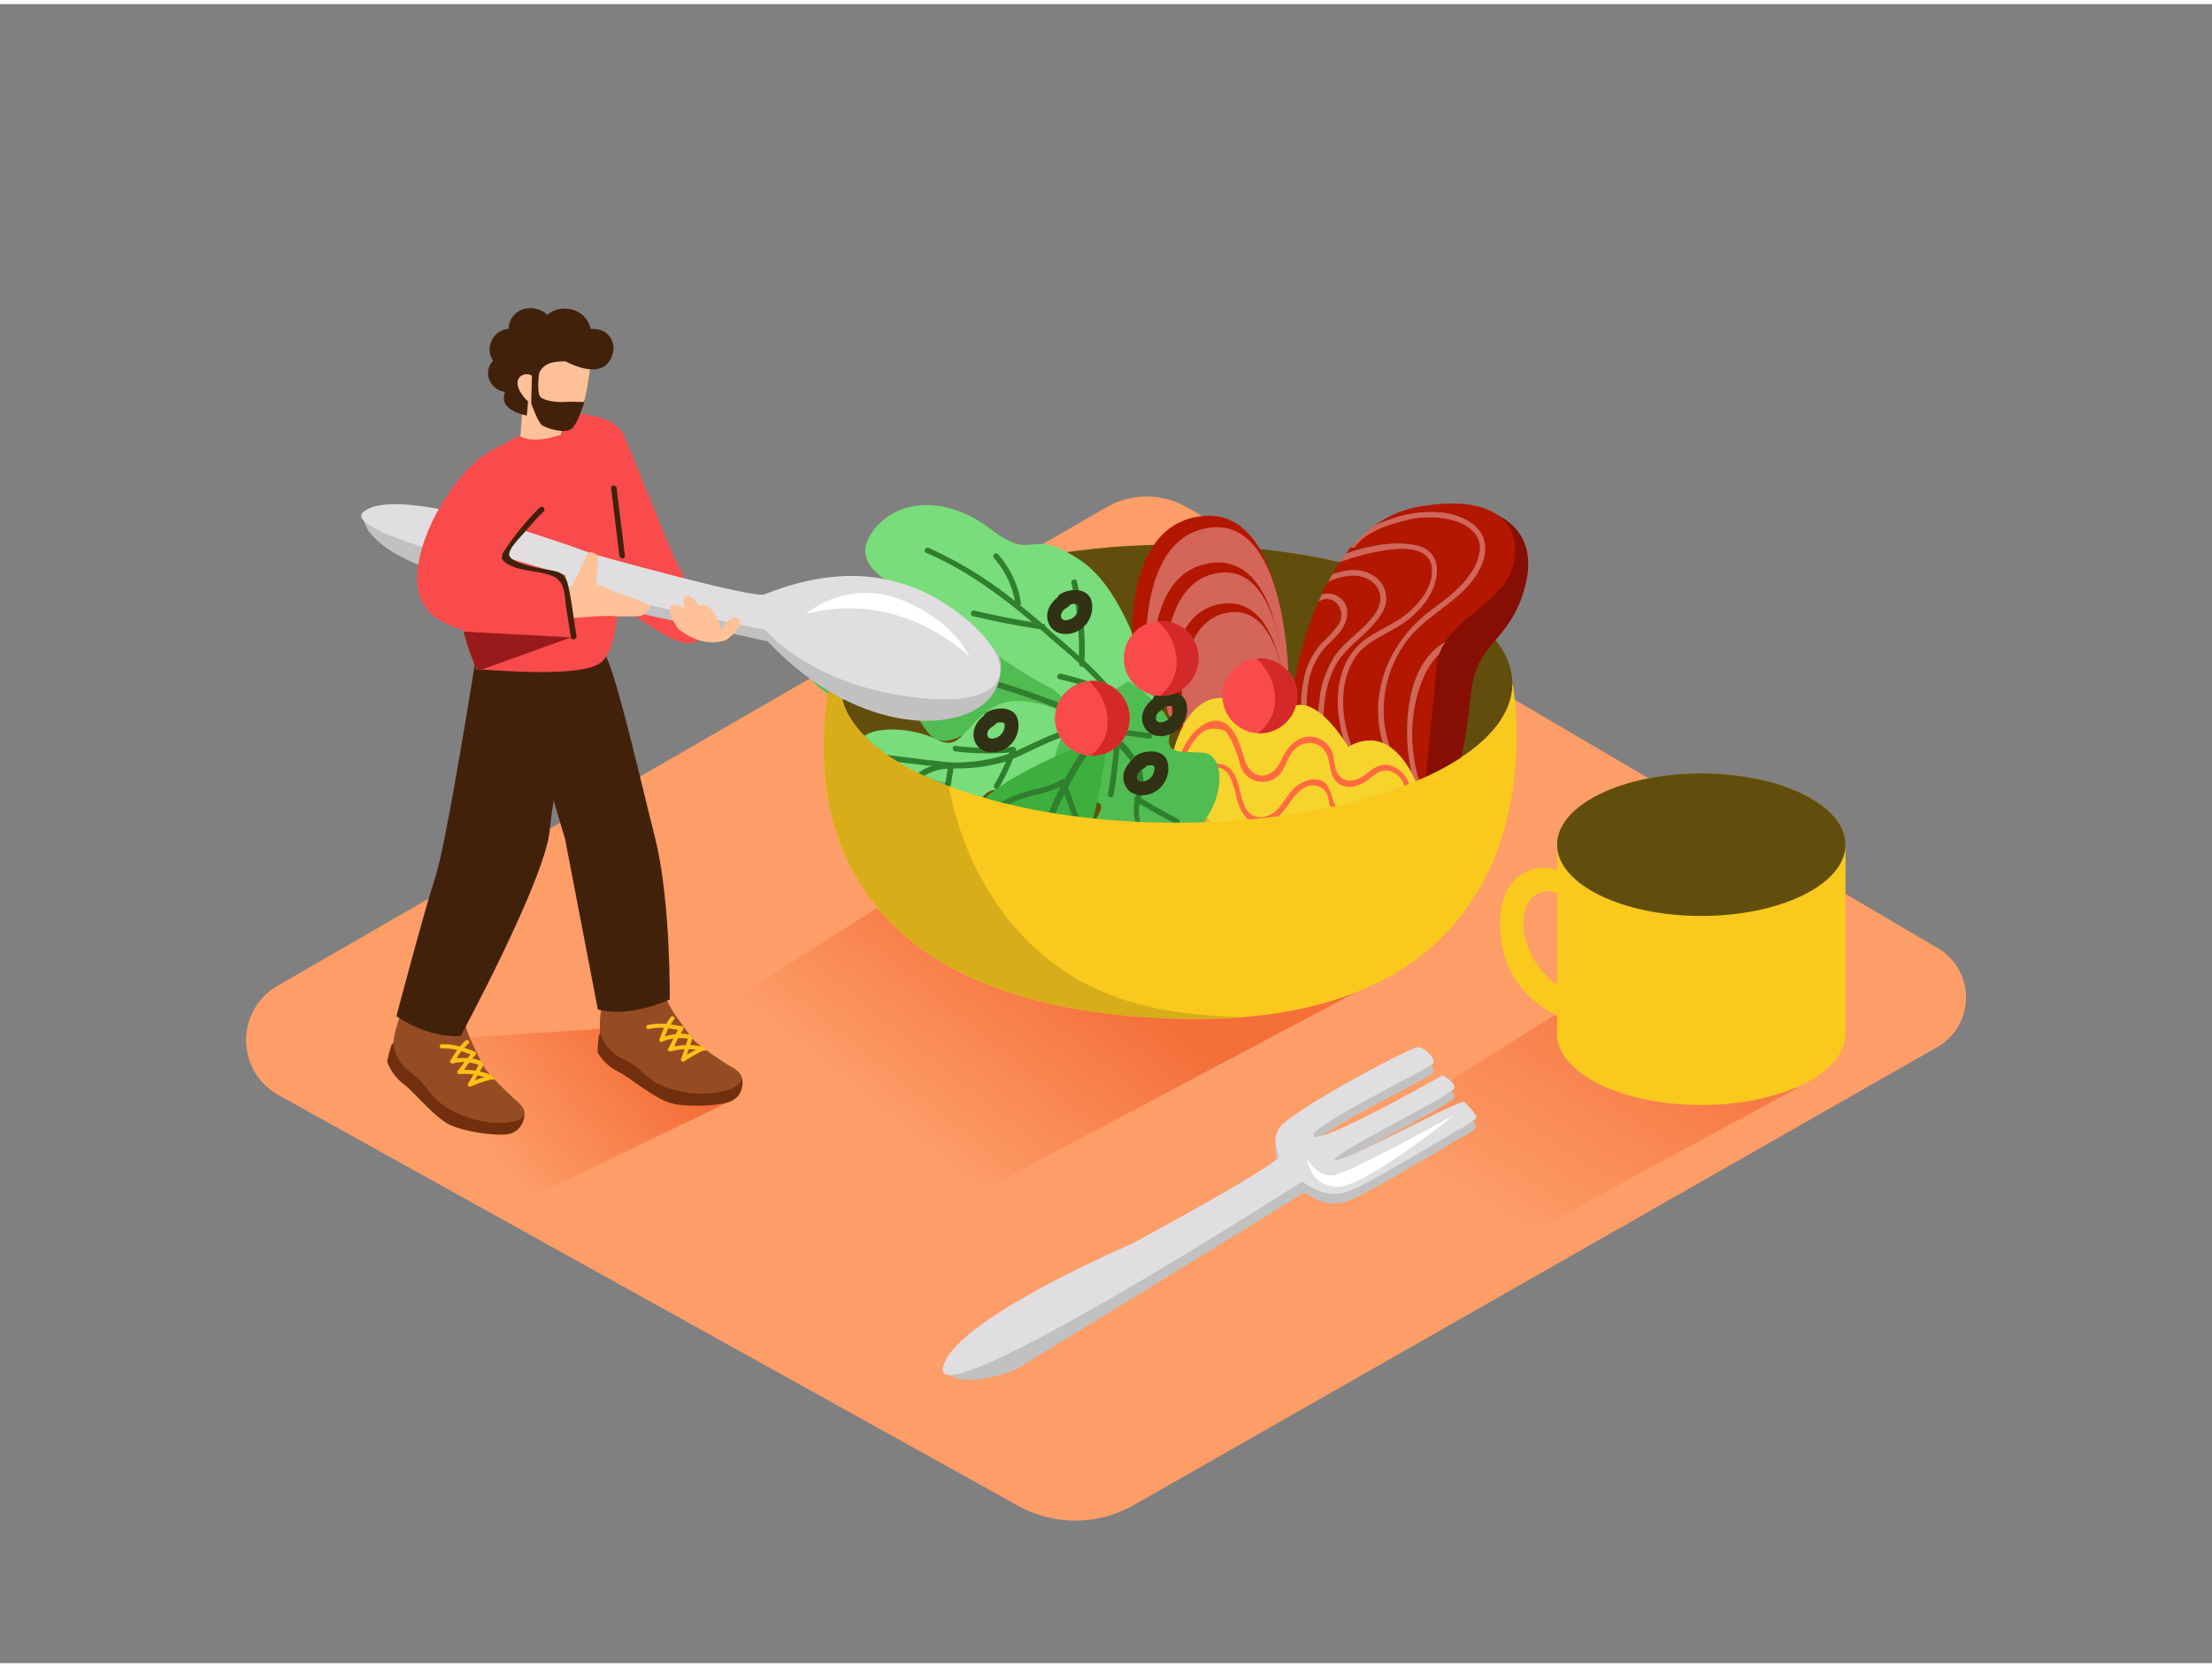 <svg id="Layer_1" data-name="Layer 1" xmlns="http://www.w3.org/2000/svg" xmlns:xlink="http://www.w3.org/1999/xlink" viewBox="0 0 400 300" width="406" height="306" class="illustration styles_illustrationTablet__1DWOa"><rect x="0" y="0" width="400" height="300" fill="#808080" stroke="none"/><defs><linearGradient id="linear-gradient" x1="87.12" y1="205.48" x2="126.69" y2="173.71" gradientUnits="userSpaceOnUse"><stop offset="0" stop-color="#f15a24" stop-opacity="0"></stop><stop offset="1" stop-color="#f15a24"></stop></linearGradient><linearGradient id="linear-gradient-2" x1="164.15" y1="204.53" x2="192.64" y2="169.17" xlink:href="#linear-gradient"></linearGradient><linearGradient id="linear-gradient-3" x1="272.08" y1="219.82" x2="302.08" y2="172.91" xlink:href="#linear-gradient"></linearGradient></defs><title>#41-50</title><path d="M205,271.43l145.3-82.81a10.35,10.35,0,0,0,.12-17.91L214.75,91.05A14.6,14.6,0,0,0,200.06,91L50.15,177.55a11.32,11.32,0,0,0,.16,19.7l133.79,74.3A21.3,21.3,0,0,0,205,271.43Z" fill="#fd9d68"></path><polygon points="131.85 198.47 108.49 185.3 75.44 187.51 69.98 191.22 56.84 200.88 89.4 218.96 131.85 198.47" fill="url(#linear-gradient)"></polygon><path d="M151.9,228.16l103-54.61-92.07-12.84-60.14,38.48C108.45,202.7,146.22,224.5,151.9,228.16Z" opacity="0.68" fill="url(#linear-gradient-2)"></path><ellipse cx="212.7" cy="122.88" rx="60.81" ry="25.15" fill="#f9c91e"></ellipse><path d="M150.81,120s-18,59.19,58.53,63.28,64.17-60.43,64.17-60.43" fill="#f9c91e"></path><ellipse cx="212.7" cy="122.88" rx="60.81" ry="25.15" opacity="0.61"></ellipse><path d="M209.34,128.4s-4.21-21.25-13.88-27.76-8.09.59-16.24-5.65-16.63-5.37-20.86-.35-.61,8.24,3.73,10.73,8.4-.81,7.61,6.39-4,9.36,3.64,12,14.15-4.11,15.73,1.58,3,8.63,6.08,8.11S209.34,128.4,209.34,128.4Z" fill="#78dd7a"></path><path d="M205.76,133.26c-1.3-5.91-5.27-10.46-9.64-14.52a53.71,53.71,0,0,0-1.38-14.34c-.15-.63-1.11-.36-1,.27a52.57,52.57,0,0,1,1.37,13.18c-1.54-1.38-3.1-2.72-4.6-4L189,112.46a.39.39,0,0,0-.36-.39l-.12,0c-1.34-1.14-2.68-2.27-4.05-3.37a.5.5,0,0,0,.15-.46,17.44,17.44,0,0,0-4.15-8.76c-.42-.49-1.13.22-.71.71a16.42,16.42,0,0,1,3.79,7.78,70.56,70.56,0,0,0-15.58-9.61c-.58-.25-1.09.61-.5.86,7.1,3.05,13.31,7.59,19.18,12.54q-5.26-.86-10.45-2.08c-.63-.15-.89.82-.27,1q6,1.43,12.16,2.36l1.14,1c1.91,1.67,4,3.36,5.92,5.16,0,0,0,.09,0,.14a.47.47,0,0,0,.64.45,50.08,50.08,0,0,1,3.53,3.63,47,47,0,0,0-7.5-2.33c-.63-.14-.9.83-.27,1a46,46,0,0,1,8.25,2.63.52.52,0,0,0,.52-.06,22,22,0,0,1,4.52,9C204.93,134.15,205.9,133.89,205.76,133.26Z" fill="#2f7f2f"></path><path d="M275.47,222.84,325,196l-39-16.21-43.56,27.24C248.26,210.59,269.79,219.18,275.47,222.84Z" opacity="0.68" fill="url(#linear-gradient-3)"></path><path d="M233,212.71s-4-4.66-1.57-7.88,24-14.73,25.12-14.53,3.22,2.14,2.58,3-23,11.67-21.56,13.12,23.28-11,23.28-11,2.28,1.11,2.15,2.29-22.55,12.09-21.58,13,22.71-11.11,23.36-10.47,2.58,2.48,2.09,3a15.94,15.94,0,0,1-3.44,2.18q-3.75,2.28-7.55,4.48c-2.67,1.55-5.34,3.08-8.06,4.55-2.51,1.35-5.27,3.05-8.23,2.22C237.15,216.07,234.94,214.29,233,212.71Z" fill="#c1c1c1"></path><path d="M237.43,213.94S184.11,246.79,183.48,247s-9.88,4-13-.19l64.63-36.53" fill="#c1c1c1"></path><path d="M232.87,209.68a4.73,4.73,0,0,0,4,4.16A34.57,34.57,0,0,0,232.87,209.68Z" fill="#c1c1c1"></path><path d="M231.31,208.41c-1.31,2.13-26.74,15.81-26.74,15.81s-33.1,14.15-34.08,22.58,65.31-34.09,65.31-34.09h.08A31.17,31.17,0,0,0,231.31,208.41Z" fill="#e0dee1"></path><path d="M233,211s-4-4.66-1.57-7.88,24-14.73,25.12-14.53,3.22,2.14,2.58,3-23,11.67-21.56,13.12,23.28-11,23.28-11,2.28,1.11,2.15,2.29-22.55,12.09-21.58,13,22.71-11.11,23.36-10.47,2.58,2.48,2.09,3a15.94,15.94,0,0,1-3.44,2.18q-3.75,2.28-7.55,4.48c-2.67,1.55-5.34,3.08-8.06,4.55-2.51,1.35-5.27,3.05-8.23,2.22C237.15,214.38,234.94,212.6,233,211Z" fill="#e0dee1"></path><path d="M236.4,208.76s1.76,3.54,4.88,3S263,200.87,263,200.87s-16.11,13-21.12,13S236.4,208.76,236.4,208.76Z" fill="#fff"></path><path d="M270.82,92.42l-8.22,9.21s-3.91,14-4.89,16c-.86,1.71-.2,19.08,0,23.08,2-.92,4-2,6.07-2.93l.25-.15s1.06-4.9,2.08-13.65,6.93-8.54,9.64-18.54S271.2,92.71,270.82,92.42Z" fill="#870e02"></path><path d="M236.06,120.75a13.66,13.66,0,0,1,2.94-5.22,22.27,22.27,0,0,0,2.94-3.24,3.06,3.06,0,0,0,0-3.66,2.5,2.5,0,0,0-3.32-.71.52.52,0,0,1-.2.06,71,71,0,0,0-5,18.54,10.15,10.15,0,0,0,2.06,3.5A22.37,22.37,0,0,1,236.06,120.75Z" fill="#b31700"></path><path d="M256.48,90.91a19.07,19.07,0,0,0-7.81,3.33c.87-.4,1.76-.74,2.62-1a20.88,20.88,0,0,1,9.38-1.28c4.84.56,9.38,3.54,7.47,8.93C266,107,259.4,109.41,255.33,114a20.73,20.73,0,0,0-3.62,21.36c.23.6-.73.86-1,.27-3.79-9.8-.21-19.78,8-26,2.56-1.93,5.19-3.75,7-6.42a9.2,9.2,0,0,0,1.88-4.77c.06-2.43-1.79-4-3.9-4.83a16.77,16.77,0,0,0-9.7-.23c-3,.74-7.08,2-8.94,4.67a.52.52,0,0,1-.72.13c-.33.39-.66.78-1,1.19,4-1.39,8.61-2.31,12.57-1.52,5.32,1.06,4.34,6.68,1.9,10.11a17.4,17.4,0,0,1-5.61,4.91c-2.7,1.56-5.77,2.84-7.44,5.63-3.29,5.48-2,13,.87,18.49a80,80,0,0,0,10.07,3.91c-2.29-7.46-2.2-21.34,5.61-25.59,2.46-3.75,7.13-6.14,10.29-9.94C276,100.23,276.13,87.41,256.48,90.91Z" fill="#b31700"></path><path d="M247.22,114.66c2-1.36,4.18-2.27,6.13-3.62,2.81-1.94,6.16-5.68,5.56-9.39-.88-5.44-11.48-2.61-16.58-.78-.5.73-1,1.48-1.41,2.24,2.37-.86,4.9-1.22,7.17.09a4.86,4.86,0,0,1,1.8,6.91c-2.3,3.89-6.71,5.9-8.71,10.06a19.85,19.85,0,0,0-1.79,7.42,21.47,21.47,0,0,0,.21,6,41.58,41.58,0,0,0,4.64,2.73C241.05,129.29,240.39,119.42,247.22,114.66Z" fill="#b31700"></path><path d="M238.49,126.38a18.13,18.13,0,0,1,3-8.75c2.07-2.88,5.42-4.69,7.29-7.7,2.06-3.31-.28-6.45-3.91-6.58a10.91,10.91,0,0,0-4.76,1.11c-.4.75-.79,1.51-1.15,2.28a3.68,3.68,0,0,1,3.84,1.12c1.4,1.68.72,3.93-.44,5.52-1,1.36-2.39,2.38-3.41,3.72a13.26,13.26,0,0,0-2.36,5.41,25.31,25.31,0,0,0,0,8.72,22.22,22.22,0,0,0,1.73,1.47A25.84,25.84,0,0,1,238.49,126.38Z" fill="#b31700"></path><path d="M257.78,140.62l.4-4.51s1-9.2,1.57-16.1a9.65,9.65,0,0,1,.53-2.48c-2.32,2.24-3.63,5.67-4.31,8.81a28,28,0,0,0,.88,14.7Z" fill="#b31700"></path><path d="M245.1,98.07C247,95.44,251,94.14,254,93.4a16.77,16.77,0,0,1,9.7.23c2.1.78,4,2.4,3.9,4.83a9.2,9.2,0,0,1-1.88,4.77c-1.85,2.68-4.48,4.49-7,6.42-8.18,6.19-11.76,16.17-8,26,.23.59,1.2.34,1-.27A20.73,20.73,0,0,1,255.33,114c4.06-4.57,10.63-7,12.81-13.13,1.92-5.4-2.62-8.38-7.47-8.93a20.88,20.88,0,0,0-9.38,1.28c-.86.31-1.75.65-2.62,1a24.28,24.28,0,0,0-4.29,4A.52.52,0,0,0,245.1,98.07Z" fill="#d36559"></path><path d="M244.82,118.52c1.67-2.79,4.74-4.07,7.44-5.63a17.4,17.4,0,0,0,5.61-4.91c2.45-3.43,3.43-9-1.9-10.11-4-.79-8.54.13-12.57,1.52q-.56.72-1.07,1.48c5.1-1.83,15.7-4.66,16.58.78.6,3.71-2.75,7.45-5.56,9.39-2,1.35-4.18,2.26-6.13,3.62-6.82,4.76-6.17,14.63-3,21.64l1.45.72C242.82,131.54,241.54,124,244.82,118.52Z" fill="#d36559"></path><path d="M239.4,127.59a19.85,19.85,0,0,1,1.79-7.42c2-4.16,6.4-6.17,8.71-10.06a4.86,4.86,0,0,0-1.8-6.91c-2.27-1.31-4.8-.94-7.17-.09q-.39.67-.76,1.36a10.91,10.91,0,0,1,4.76-1.11c3.63.12,6,3.27,3.91,6.58-1.87,3-5.22,4.82-7.29,7.7a18.13,18.13,0,0,0-3,8.75,25.84,25.84,0,0,0-.08,6.33c.38.29.78.58,1.19.86A21.47,21.47,0,0,1,239.4,127.59Z" fill="#d36559"></path><path d="M236.64,122.52a13.26,13.26,0,0,1,2.36-5.41c1-1.35,2.41-2.36,3.41-3.72,1.16-1.59,1.84-3.84.44-5.52a3.68,3.68,0,0,0-3.84-1.12c-.19.41-.38.82-.56,1.24a.52.52,0,0,0,.2-.06,2.5,2.5,0,0,1,3.32.71,3.06,3.06,0,0,1,0,3.66,22.27,22.27,0,0,1-2.94,3.24,13.66,13.66,0,0,0-2.94,5.22,22.37,22.37,0,0,0-.55,9.27,16.46,16.46,0,0,0,1.17,1.22A25.31,25.31,0,0,1,236.64,122.52Z" fill="#d36559"></path><path d="M256.53,141.16l.31-.13a28,28,0,0,1-.88-14.7c.68-3.14,2-6.58,4.31-8.81a10.17,10.17,0,0,1,1.1-2.19c-7.81,4.25-7.9,18.13-5.61,25.59Z" fill="#d36559"></path><path d="M205.72,122.86c-.78-.17-4.81-28.18,11.39-30.25s15.6,30.25,15.6,30.25S213.46,124.56,205.72,122.86Z" fill="#b31700"></path><path d="M208.16,124.94c-.72-.17-4.45-28.18,10.52-30.25s14.41,30.25,14.41,30.25S215.31,126.65,208.16,124.94Z" fill="#d36559"></path><path d="M209.32,126.88c-.66-.15-4.11-24.05,9.73-25.82s13.32,25.82,13.32,25.82S215.93,128.34,209.32,126.88Z" fill="#b31700"></path><path d="M211.4,128.67c-.61-.15-3.8-24.05,9-25.82s12.3,25.82,12.3,25.82S217.5,130.12,211.4,128.67Z" fill="#d36559"></path><path d="M212.55,131.13c-.58-.13-3.61-21.15,8.55-22.7s11.71,22.7,11.71,22.7S218.36,132.41,212.55,131.13Z" fill="#b31700"></path><path d="M214.39,132.7c-.54-.13-3.34-21.15,7.9-22.7s10.81,22.7,10.81,22.7S219.75,134,214.39,132.7Z" fill="#d36559"></path><path d="M250.83,134c-3.56-2.09-7,.34-7,.34s-4.24-7.27-8.34-7.6-6.54,5.17-6.54,5.17-1.62-6.58-8.2-6.45-8.61,9.9-8.61,9.9-2.08,10.82,6.85,13.5c4,1.19,11.72-.26,19.11-2.25a1.44,1.44,0,0,1,.46-.27,40.83,40.83,0,0,1,5.91-1.57c2.4-.74,4.6-1.47,6.43-2.1A21.3,21.3,0,0,1,255.5,141l.57-.21S254.4,136.08,250.83,134Z" fill="#f6d42d"></path><path d="M251.2,138.66a3.71,3.71,0,0,1,2.75,2.79l.93-.27a5.4,5.4,0,0,0-2.66-3.18c-2.27-1.11-3.59,0-5.32,1.33s-4.38,1.82-5.33-.93a18.84,18.84,0,0,1-.39-2,4.36,4.36,0,0,0-7.38-2.69,8,8,0,0,0-2.13,3.1c-1.68,3.58-5.46,3.77-6.69-.42-.64-2.18-1.68-5.89-4.13-6.67-2.19-.7-4.46,1.26-5.7,2.86a15.53,15.53,0,0,0-2.77,8.19c-.06.64.94.64,1,0,.29-3.1,1.15-6.39,3.48-8.6a3.3,3.3,0,0,1,3-1.09c1.71,0,2,.55,2.75,1.94a25.8,25.8,0,0,1,1.68,4.61,4.17,4.17,0,0,0,7.64.91c.74-1.16,1-2.54,2-3.58,2.1-2.23,5.39-1.64,6.23,1.36.48,1.72.38,3.74,2.12,4.77,1.47.87,3.41.35,4.73-.54S249.2,138.35,251.2,138.66Z" fill="#ff6a40"></path><path d="M240.52,145c.07.22.15.42.24.61l.92-.24c-1.23-2.21-.93-5.63-4.67-5.13a6.22,6.22,0,0,0-3.9,2.61c-.69.87-1.26,1.86-2,2.67-1.72,1.81-4.55,2.27-5.89-.16-1.47-2.67-.87-7.69-5-8s-5.86,5.48-6.6,8.52c-.15.63.81.89,1,.27.55-2.24,1.46-5.37,3.3-6.94,4.24-3.6,5.23,2.58,5.82,4.74s2,4.63,4.66,4.33c3.64-.41,4.5-4.64,7.18-6.39a3,3,0,0,1,4.18.54C240.19,143,240.27,144.28,240.52,145Z" fill="#ff6a40"></path><ellipse cx="307.65" cy="152" rx="26.08" ry="12.89" fill="#f9c91e"></ellipse><ellipse cx="307.65" cy="186.19" rx="26.08" ry="12.89" fill="#f9c91e"></ellipse><path d="M333.73,151.85v35.06s-19.41,18-52.15.29V151.85" fill="#f9c91e"></path><path d="M285.48,164.37s-4.32-6.61-8.39-2.8-.51,17,11.44,18.3v5.34s-15-2-17-15.51,7.62-15.55,12.45-11.84" fill="#f9c91e"></path><ellipse cx="307.65" cy="152" rx="26.08" ry="12.89" opacity="0.61"></ellipse><path d="M218.24,147s8.5,11.54,2.17,14.52-19,2.21-25.26-5.78S218.24,147,218.24,147Z" opacity="0.14"></path><path d="M190.37,123.87s-10.19-5.06-14.28-10.17-15.19-11.2-17.55-7.13-3.58,6.27-7.67,7.13-8.22,2-5.28,6.82,7.47,6,11.85,5.51,6.2-.74,8.42,2.83,3.41,5.62,7.84,3.58,3-2,8.18-2S195.15,128,195.15,128Z" fill="#51bc51"></path><path d="M194.28,127.5a134.86,134.86,0,0,0-14.39-5.15,52.31,52.31,0,0,0-3.36-5.37c-.37-.52-1.24,0-.86.5a52.31,52.31,0,0,1,2.83,4.45q-5-1.41-10-2.44a.49.49,0,0,0-.11-.29c-2.63-3.16-5.51-6.24-7.87-9.6-.37-.52-1.24,0-.86.5,2.25,3.19,4.93,6.12,7.45,9.11A134.53,134.53,0,0,0,148.71,117c-.64,0-.64,1,0,1a133.61,133.61,0,0,1,16.49,1.9c-2.89.6-5.79,1.12-8.72,1.52-.63.09-.36,1.05.27,1q5.41-.74,10.73-1.93a.49.49,0,0,0,.2-.09q5,1,9.93,2.37l-10.36,2.71a.5.5,0,0,0,.27,1l12-3.13a132.46,132.46,0,0,1,14.31,5.11C194.36,128.61,194.87,127.75,194.28,127.5Z" fill="#2f7f2f"></path><path d="M194.37,129s-9.39-5.17-14.71-1.88-5.86,8.13-10.19,5.89-12-2.65-13.84,0-3,9.74-1.45,13.21,16,5.28,18.73,3.68,4-8.15,7.4-7.79,11.56-.48,15.37-2,7.79-13,7.79-13Z" fill="#78dd7a"></path><path d="M193.91,130.93c-3.52.82-6.62,2.54-9.89,4l-.38.16.06-.15a.5.5,0,0,0-.48-.63,49.14,49.14,0,0,1-10.46-.17c-.64-.08-.63.92,0,1a49.11,49.11,0,0,0,9.72.21l-.09.24a30.5,30.5,0,0,1-10,1.54l-.31,0-.14,0q-6.22-.63-12.41-1.5c-.63-.09-.9.88-.27,1,3.08.43,6.16.81,9.25,1.15a8.42,8.42,0,0,0-3.53,2.18c-.35.36-.69.73-1,1.11h0l-7.23.57c-.64.05-.64,1.05,0,1l6.29-.5c-2.14,2.42-4.25,4.44-8.23,3.14-.61-.2-.88.77-.27,1a7.65,7.65,0,0,0,7.93-1.77c.25-.25.49-.51.72-.78l-.54,3.92c-.09.63.88.9,1,.27l.78-5.67a18,18,0,0,1,1.31-1.55,8.37,8.37,0,0,1,5.64-2.43l-1.26,7.62c-.1.63.86.9,1,.27l1.31-7.95h0a31.14,31.14,0,0,0,9.48-1.25,38.86,38.86,0,0,1-2.14,4.29.5.5,0,0,0,.86.5,39.81,39.81,0,0,0,2.55-5.28c3.69-1.54,7.11-3.61,11-4.53C194.8,131.75,194.54,130.79,193.91,130.93Z" fill="#2f7f2f"></path><path d="M194.83,128s-7.66,9.74-2.41,13.55,8.53,1.43,5.63,6-6.75,6-1.4,9,26.83,3.79,27.19-1.62-8.85-3.15-5.6-7.89,3-11.38-.65-11.67-7.09.55-6-3.46-7.5-9.46-7.5-9.46Z" fill="#51bc51"></path><path d="M214.78,156.22c-2.71-2.15-6.59-4.37-8.25-7.52a6.12,6.12,0,0,1-.42-4.09c2.1,1.29,4.24,2.49,6.46,3.58.58.28,1.08-.58.5-.86-2.32-1.14-4.56-2.41-6.76-3.77.35-1.68.75-3.37.14-5.05a15.54,15.54,0,0,0-5.09-6.54l6.48.85c.64.08.63-.92,0-1l-8.13-1.07a31.32,31.32,0,0,0-7.24-3.59c-.61-.21-.87.76-.27,1a25.43,25.43,0,0,1,9.35,5.56.49.49,0,0,0-.11.28q-.33,4.44-1.07,8.82c-.11.63.86.9,1,.27.48-2.83.83-5.68,1.05-8.55a14.82,14.82,0,0,1,2.6,3.26c1,1.86.73,3.59.36,5.45a.51.51,0,0,0-.16.81l-.06.31a7.42,7.42,0,0,0,.81,5.06.48.48,0,0,0-.06.12,36.06,36.06,0,0,1-2.08,6c-.26.58.6,1.09.86.5a37.71,37.71,0,0,0,2-5.51c1.87,2.53,5,4.47,7.43,6.43C214.57,157.32,215.28,156.62,214.78,156.22Z" fill="#2f7f2f"></path><path d="M194,134.72s-16.57,6.56-18.37,12.15,3.85.25,5.35,6.17,8.42,9.8,12.54,5.42,7.08-27.12,7.08-27.12Z" fill="#3caf3c"></path><path d="M199.73,129.62a63.77,63.77,0,0,0-7.22,10.6.43.43,0,0,0-.55,0c-2,1.29-4.21,1.55-6.43,2.19a22.2,22.2,0,0,0-5.17,2.3.5.5,0,0,0,.5.86,22.58,22.58,0,0,1,6.36-2.57,18.3,18.3,0,0,0,4.63-1.56,63.37,63.37,0,0,0-2.86,6.38h0l-6,2.33c-.59.23-.34,1.2.27,1l5.38-2.08c-.69,1.92-1.32,3.88-1.83,5.87a.5.5,0,0,0,1,.27c.44-1.72,1-3.41,1.55-5.07l1.64,3.28c.29.58,1.15.07.86-.5l-2-4.1a63.4,63.4,0,0,1,2.62-6l1.86,5.24c.21.6,1.18.34,1-.27l-2.2-6.2a62.17,62.17,0,0,1,7.49-11.16C200.85,129.84,200.14,129.13,199.73,129.62Z" fill="#2f7f2f"></path><path d="M197.38,107.94c-.66-2.41-3.81-2.29-5.57-1.31a1.15,1.15,0,0,0-.55.63c-1.41,1.11-2.37,2.83-1.65,4.65.87,2.19,3.49,2.44,5.37,1.41A4.88,4.88,0,0,0,197.38,107.94Zm-2.39,1.3a2.37,2.37,0,0,1-1.28,1.91c-.58.29-1.65.53-1.82-.33s.61-1.42,1.19-1.78a1.26,1.26,0,0,0,.43-.43,1.92,1.92,0,0,1,1-.13C195,108.55,195,108.72,195,109.24Z" fill="#313115"></path><path d="M211.15,137.11c-.66-2.41-3.81-2.29-5.57-1.31a1.15,1.15,0,0,0-.55.63c-1.41,1.11-2.37,2.83-1.65,4.65.87,2.19,3.49,2.44,5.37,1.41A4.88,4.88,0,0,0,211.15,137.11Zm-2.39,1.3a2.37,2.37,0,0,1-1.28,1.91c-.58.29-1.65.53-1.82-.33s.61-1.42,1.19-1.78a1.26,1.26,0,0,0,.43-.43,1.92,1.92,0,0,1,1-.13C208.8,137.71,208.81,137.88,208.76,138.41Z" fill="#313115"></path><path d="M184.05,129.35c-.66-2.41-3.81-2.29-5.57-1.31a1.15,1.15,0,0,0-.55.63c-1.41,1.11-2.37,2.83-1.65,4.65.87,2.19,3.49,2.44,5.37,1.41A4.88,4.88,0,0,0,184.05,129.35Zm-2.39,1.3a2.37,2.37,0,0,1-1.28,1.91c-.58.29-1.65.53-1.82-.33s.61-1.42,1.19-1.78a1.26,1.26,0,0,0,.43-.43,1.92,1.92,0,0,1,1-.13C181.7,130,181.71,130.13,181.67,130.65Z" fill="#313115"></path><path d="M214.54,126.41c-.66-2.41-3.81-2.29-5.57-1.31a1.15,1.15,0,0,0-.55.63c-1.41,1.11-2.37,2.83-1.65,4.65.87,2.19,3.49,2.44,5.37,1.41A4.88,4.88,0,0,0,214.54,126.41Zm-2.39,1.3a2.37,2.37,0,0,1-1.28,1.91c-.58.29-1.65.53-1.82-.33s.61-1.42,1.19-1.78a1.26,1.26,0,0,0,.43-.43,1.92,1.92,0,0,1,1-.13C212.18,127,212.2,127.19,212.15,127.71Z" fill="#313115"></path><circle cx="209.99" cy="118.32" r="6.77" fill="#f94b4b"></circle><path d="M210,111.55a6.41,6.41,0,0,0-.65.06,9.78,9.78,0,0,1,3.34,8.62,7.76,7.76,0,0,1-3,4.84l.28,0a6.77,6.77,0,0,0,0-13.54Z" fill="#d32929"></path><circle cx="227.82" cy="125.09" r="6.77" fill="#f94b4b"></circle><path d="M227.82,118.32a6.41,6.41,0,0,0-.65.06,9.78,9.78,0,0,1,3.34,8.62,7.76,7.76,0,0,1-3,4.84l.28,0a6.77,6.77,0,0,0,0-13.54Z" fill="#d32929"></path><circle cx="197.53" cy="129.16" r="6.77" fill="#f94b4b"></circle><path d="M197.53,122.39a6.41,6.41,0,0,0-.65.06,9.78,9.78,0,0,1,3.34,8.62,7.76,7.76,0,0,1-3,4.84l.28,0a6.77,6.77,0,1,0,0-13.54Z" fill="#d32929"></path><path d="M273.51,122.88c0,13.89-27.22,25.15-60.81,25.15s-60.81-11.26-60.81-25.15a10.79,10.79,0,0,1,.39-2.82l-1.48,0s-18,59.19,58.53,63.28S273.51,122.88,273.51,122.88Z" fill="#f9c91e"></path><path d="M190.34,173.33c-10.55-8.08-16.55-19.86-18.9-32.53-4.71-.81-9.5-3.78-13-6.59a21.73,21.73,0,0,1-7.73-13.89c-1.23,4.46-14.74,59.06,58.62,63a114.08,114.08,0,0,0,15.35-.16C212.47,182.92,200.37,181,190.34,173.33Z" opacity="0.14"></path><path d="M112.9,78.14l9,22s7.93,14,3.55,15.36-17.78-10.73-17.78-10.73Z" fill="#f94b4b"></path><path d="M133.87,193.56a24.73,24.73,0,0,0-4.92-3c-1.82-.79-7-6.88-7.42-7.5s-1.28-3.51-2.21-3.71-3,.91-3,.91-2.94-3-5.48-2.06c0,0-2.36,1.26-2.31,8a1.58,1.58,0,0,0-.22.17,27.41,27.41,0,0,0-.25,3.18,9,9,0,0,0,3.9,3.58c2.06,1.08,6.53,4.87,9.43,5.63s8.6.46,10.52-.27a3.44,3.44,0,0,0,2.31-2.8A3,3,0,0,0,133.87,193.56Z" fill="#722f0e"></path><path d="M116.88,180s-3.46-2.86-6.09-1.81-2.3,7.1-2.3,7.1,0,3.45,4.19,5.47,3.48,3.8,8.94,5.49,11.26.34,12.32-1.31-2.35-3.09-2.59-3.3-5.14-3.22-6.25-4.72-3.08-4.1-3.79-5.38-1-2.43-2.29-2.32A4,4,0,0,0,116.88,180Z" fill="#964c23"></path><path d="M127,188.5h0a13.11,13.11,0,0,0-2.18-.26q.22-.65.42-1.31a7.68,7.68,0,0,1-.52-.6l0,0a8.88,8.88,0,0,0-1.61-.15l.46-.85a.36.36,0,0,0,0-.25.3.3,0,0,0-.22-.27.39.39,0,0,0-.2,0c-.62-.12-1.24-.22-1.86-.3q.29-.48.62-.93c.29-.39-.36-.76-.65-.38a12.55,12.55,0,0,0-.79,1.22,10.48,10.48,0,0,0-3.33.2c-.47.11-.27.84.2.72a9.35,9.35,0,0,1,2.75-.21,12.8,12.8,0,0,0-.74,1.89c-.37.22,0,.81.42.62a7.88,7.88,0,0,1,2-.6l-.48,1a4.8,4.8,0,0,0-.23.5.54.54,0,0,1-.07.13h0a.38.38,0,0,0,.25.71,12.35,12.35,0,0,1,2.56-.4q-.32.91-.65,1.8a.38.38,0,0,0,.55.42,26.52,26.52,0,0,1,3.42-1.94l.11,0a.37.37,0,0,0,.46-.3C127.43,188.85,127.23,188.68,127,188.5Zm-6.77-1.82a11.86,11.86,0,0,1,.64-1.46c.57.06,1.14.16,1.72.26l-.42.79A8.8,8.8,0,0,0,120.25,186.68Zm1.73,1.79c.11-.28.21-.57.31-.77l.37-.72a8.08,8.08,0,0,1,1.75.12q-.18.58-.37,1.15A13,13,0,0,0,122,188.46Zm2.24,1.52.35-1a12,12,0,0,1,1.27.09C125.29,189.36,124.75,189.66,124.22,190Z" fill="#ffc019"></path><path d="M108.91,116.91c1.89,1.25,6.71,22.66,9.55,33.87S121.11,180,121.11,180s-7.21,3.39-13,1.8l-5.93-30.85-9-30.07S100.07,111.08,108.91,116.91Z" fill="#42210b"></path><path d="M94.68,199.89A24.73,24.73,0,0,0,90.4,196c-1.64-1.1-5.66-8-5.93-8.72s-.62-3.69-1.5-4.05-3.16.34-3.16.34-2.34-3.51-5-3c0,0-2.55.8-3.73,7.44a1.58,1.58,0,0,0-.25.12,27.41,27.41,0,0,0-.83,3.08,9,9,0,0,0,3.18,4.23c1.83,1.44,5.53,6,8.25,7.26s8.37,2,10.39,1.65A3.44,3.44,0,0,0,94.59,202,3,3,0,0,0,94.68,199.89Z" fill="#722f0e"></path><path d="M80.45,183.47s-2.88-3.44-5.66-2.89-3.55,6.56-3.55,6.56-.6,3.4,3.12,6.14,2.73,4.37,7.79,7,11,2.39,12.35,1-1.75-3.47-1.95-3.72-4.46-4.11-5.28-5.78-2.29-4.59-2.75-6-.5-2.56-1.83-2.7A4,4,0,0,0,80.45,183.47Z" fill="#964c23"></path><path d="M88.87,193.67h0a13.11,13.11,0,0,0-2.09-.66l.65-1.21a7.68,7.68,0,0,1-.41-.69l-.06,0a8.88,8.88,0,0,0-1.56-.44L86,190a.36.36,0,0,0,.09-.23.3.3,0,0,0-.16-.31.39.39,0,0,0-.19-.08c-.59-.23-1.18-.45-1.78-.64q.37-.41.78-.8c.35-.33-.22-.82-.57-.49a12.55,12.55,0,0,0-1,1.06,10.48,10.48,0,0,0-3.31-.41c-.48,0-.42.77.06.75a9.35,9.35,0,0,1,2.74.3,12.8,12.8,0,0,0-1.07,1.73c-.4.15-.15.8.3.69A7.88,7.88,0,0,1,84,191.3l-.66.88a4.8,4.8,0,0,0-.32.45.54.54,0,0,1-.09.12h0a.38.38,0,0,0,.11.74,12.35,12.35,0,0,1,2.59.07q-.48.83-1,1.66a.38.38,0,0,0,.46.52,26.52,26.52,0,0,1,3.72-1.28l.1,0a.37.37,0,0,0,.5-.21C89.21,194.09,89,193.88,88.87,193.67Zm-6.32-3a11.86,11.86,0,0,1,.89-1.32c.55.17,1.1.36,1.64.57l-.56.69A8.8,8.8,0,0,0,82.55,190.64Zm1.37,2.07c.16-.26.31-.52.45-.7l.49-.64a8.08,8.08,0,0,1,1.7.43L86,192.87A13,13,0,0,0,83.92,192.71Zm1.92,1.91.53-.92a12,12,0,0,1,1.24.32C87,194.2,86.42,194.4,85.84,194.62Z" fill="#ffc019"></path><path d="M86.25,116.91s-5.37,34.31-7.51,40.89S71.69,183,71.69,183s5.41,4,11.62,3.59c0,0,15.17-28.12,16.09-37.09s4.84-29.66,4.84-29.66" fill="#42210b"></path><path d="M105.47,67.93a.4.4,0,0,0-.08.79A.4.4,0,0,0,105.47,67.93Z" fill="#1c5028"></path><path d="M112.9,78.14c-.82-2.4-5.14-4.39-10.18-3.95s-14,7.1-17.35,10.82c-1.82,2.05-2.57,7.67-2.88,12.3,0,0,0,0,0,.06-.39,8.14.47,15.57,3.66,22.89,5.64.38,18.85,1.4,22.42-1.12,4.22-3,3.47-19.57,3.79-22.67S113.72,80.54,112.9,78.14Z" fill="#f94b4b"></path><path d="M96.23,65.62h-.84a.5.5,0,0,0,0,1h.84A.5.5,0,0,0,96.23,65.62Z" fill="#1c5028"></path><path d="M103.38,69.9a7.66,7.66,0,0,1-7.84,1.56c-.61-.21-.87.75-.27,1a8.67,8.67,0,0,0,8.81-1.82C104.56,70.18,103.85,69.47,103.38,69.9Z" fill="#1c5028"></path><path d="M106.95,63.45s-.91,12.35-4,12.94-6.56-1-7.64-2.57S91.88,64.46,93,63,105.21,61.19,106.95,63.45Z" fill="#ffc197"></path><path d="M94.57,72.05l-.47,6.09s1.88,1.53,7.32-.26l.77-3.53" fill="#ffc197"></path><path d="M109,59.09a5,5,0,0,0-2.18-.34,4.87,4.87,0,0,0-1.69-2.7,5.1,5.1,0,0,0-5.32-.43,3.85,3.85,0,0,0-.82.58A4.55,4.55,0,0,0,95.45,55a3.84,3.84,0,0,0-3.27,2.54A3.23,3.23,0,0,0,92,58.74a3.66,3.66,0,0,0-3.28,2.57,3.63,3.63,0,0,0,.45,3.19,3.2,3.2,0,0,0-.71,3.38,3.55,3.55,0,0,0,2.85,2.25,3.39,3.39,0,0,0-.1,1.83c.65,1.47,2.42,2.08,4.06,2.45.07-.78.15-1.55.19-2.33a.83.83,0,0,1,.05-.21,6.87,6.87,0,0,1-1.39-1.71c-.52-.85-.89-2.06,0-2.83a1.8,1.8,0,0,1,2.75.62,9.39,9.39,0,0,1,.61-1.15h0c.79-2,2.84-2.19,4.78-2.2,2.94,1.55,7.23,2.67,8.43-1.07A3.49,3.49,0,0,0,109,59.09Z" fill="#42210b"></path><path d="M97.48,66.79s-.48,3.64.3,4.31,2.9.94,4.41.84,3,.05,3.47,0c0,0-1.06,3.79-2.29,4.83s-4.52-.08-5.31-.58-2-4-2-4l.14-5.34Z" fill="#42210b"></path><path d="M138.75,115.22s-62.93-13.71-63.54-14S65,97.12,65.73,91.8l73.92,19.05" fill="#c1c1c1"></path><path d="M181,119.93c.09-6.37-9.79-6.17-9.88.18,0-.86-5.09-.37-6.1-.52a26.74,26.74,0,0,1-7.34-2.42,39.32,39.32,0,0,1-12-9.07c-4.35-4.65-11.19,2.48-6.86,7.12,6.72,7.19,15.83,13.06,25.78,14.22C171.34,130.24,180.83,128.34,181,119.93Z" fill="#c1c1c1"></path><path d="M107.08,99.4S72.47,86.26,65.73,91.8s72.68,21.35,72.68,21.35,7.36,9.2,24.89,11.93c20.1,3.13,22.23-5.67,10.05-14.94s-24.83-7.49-35.12-3.4C136.21,107.56,107.08,99.4,107.08,99.4Z" fill="#e0dee1"></path><path d="M145.73,110.29a17.24,17.24,0,0,1,17.17-2.6c9.82,3.92,12.4,10.34,12.4,10.34S163.23,105.68,145.73,110.29Z" fill="#fff"></path><path d="M102,111.15c2.71-.23,5.42-.46,8.14-.51a48.76,48.76,0,0,0,5.87,0c.7-.5,1.93-1.58,1.27-2-2.08-1.19-5.66-2-7.74-3.14a1,1,0,0,0-.28-.09,1.11,1.11,0,0,0-.71-.21l-.83-.42a23,23,0,0,0,.37-4.59.93.93,0,0,0-.67-.91.86.86,0,0,0-1.27.37l-2.77,5.64-.08.07c-2,1.29-6.35-.67-8.38.62,1.08,2-.06,4.24,1.16,6.22.85-.45,2.72-.24,4.64,0A1.38,1.38,0,0,1,102,111.15Z" fill="#ffc197"></path><path d="M102.19,103.25s-11.7-3.53-11.61-3.4,6.47-6.88,7.56-9.67c.74-1.9-1-7.15-2.24-10.29-1.32-.42-1-1.35-2.37-1.61-1.9,1-5.38,2.58-7,4-5.29,4.52-10.17,12.88-11,19.8-1,8.59,5.35,11.15,13.59,12.06s15.1,1.18,15.1,1.18Z" fill="#f94b4b"></path><path d="M131.29,115s-1.89-5.37-3.2-6.05-1.6,0-1.6,0-1.31-2.39-2.47-1.82,0,2.45,0,2.45-2.07-1.77-2.76-.63,1.36,4,1.36,4S126.67,116.62,131.29,115Z" fill="#ffc197"></path><path d="M131.29,115s3.45-2.3,2.31-3.77-3.35,2.16-3.35,2.16" fill="#ffc197"></path><path d="M102.74,105.14c-.48-2.09-1.33-2.42-3.37-2.8-1.57-.3-7.6-1.19-7.29-3,.21-1.24,2.24-3.16,3-4.08a47.33,47.33,0,0,1,3.23-3.5.5.5,0,0,0-.71-.71,47.35,47.35,0,0,0-5.9,7.06c-.86,1.27-1.56,2.12-.14,3,2.46,1.6,5.79,1.25,8.39,2.34,2.35,1,2.07,3.48,2.41,5.61l.89,5.48c.1.63,1.07.36,1-.27C103.73,111.25,103.43,108.12,102.74,105.14Z" fill="#42210b"></path><path d="M83.84,113.48A42.91,42.91,0,0,0,86,119.83c.38.43.64.68.64.68l16.65-6Z" fill="#991a1a"></path><path d="M111.51,87.53c-.08-.63-1.08-.64-1,0L112,99.74c.08.63,1.08.64,1,0Z" fill="#42210b"></path></svg>